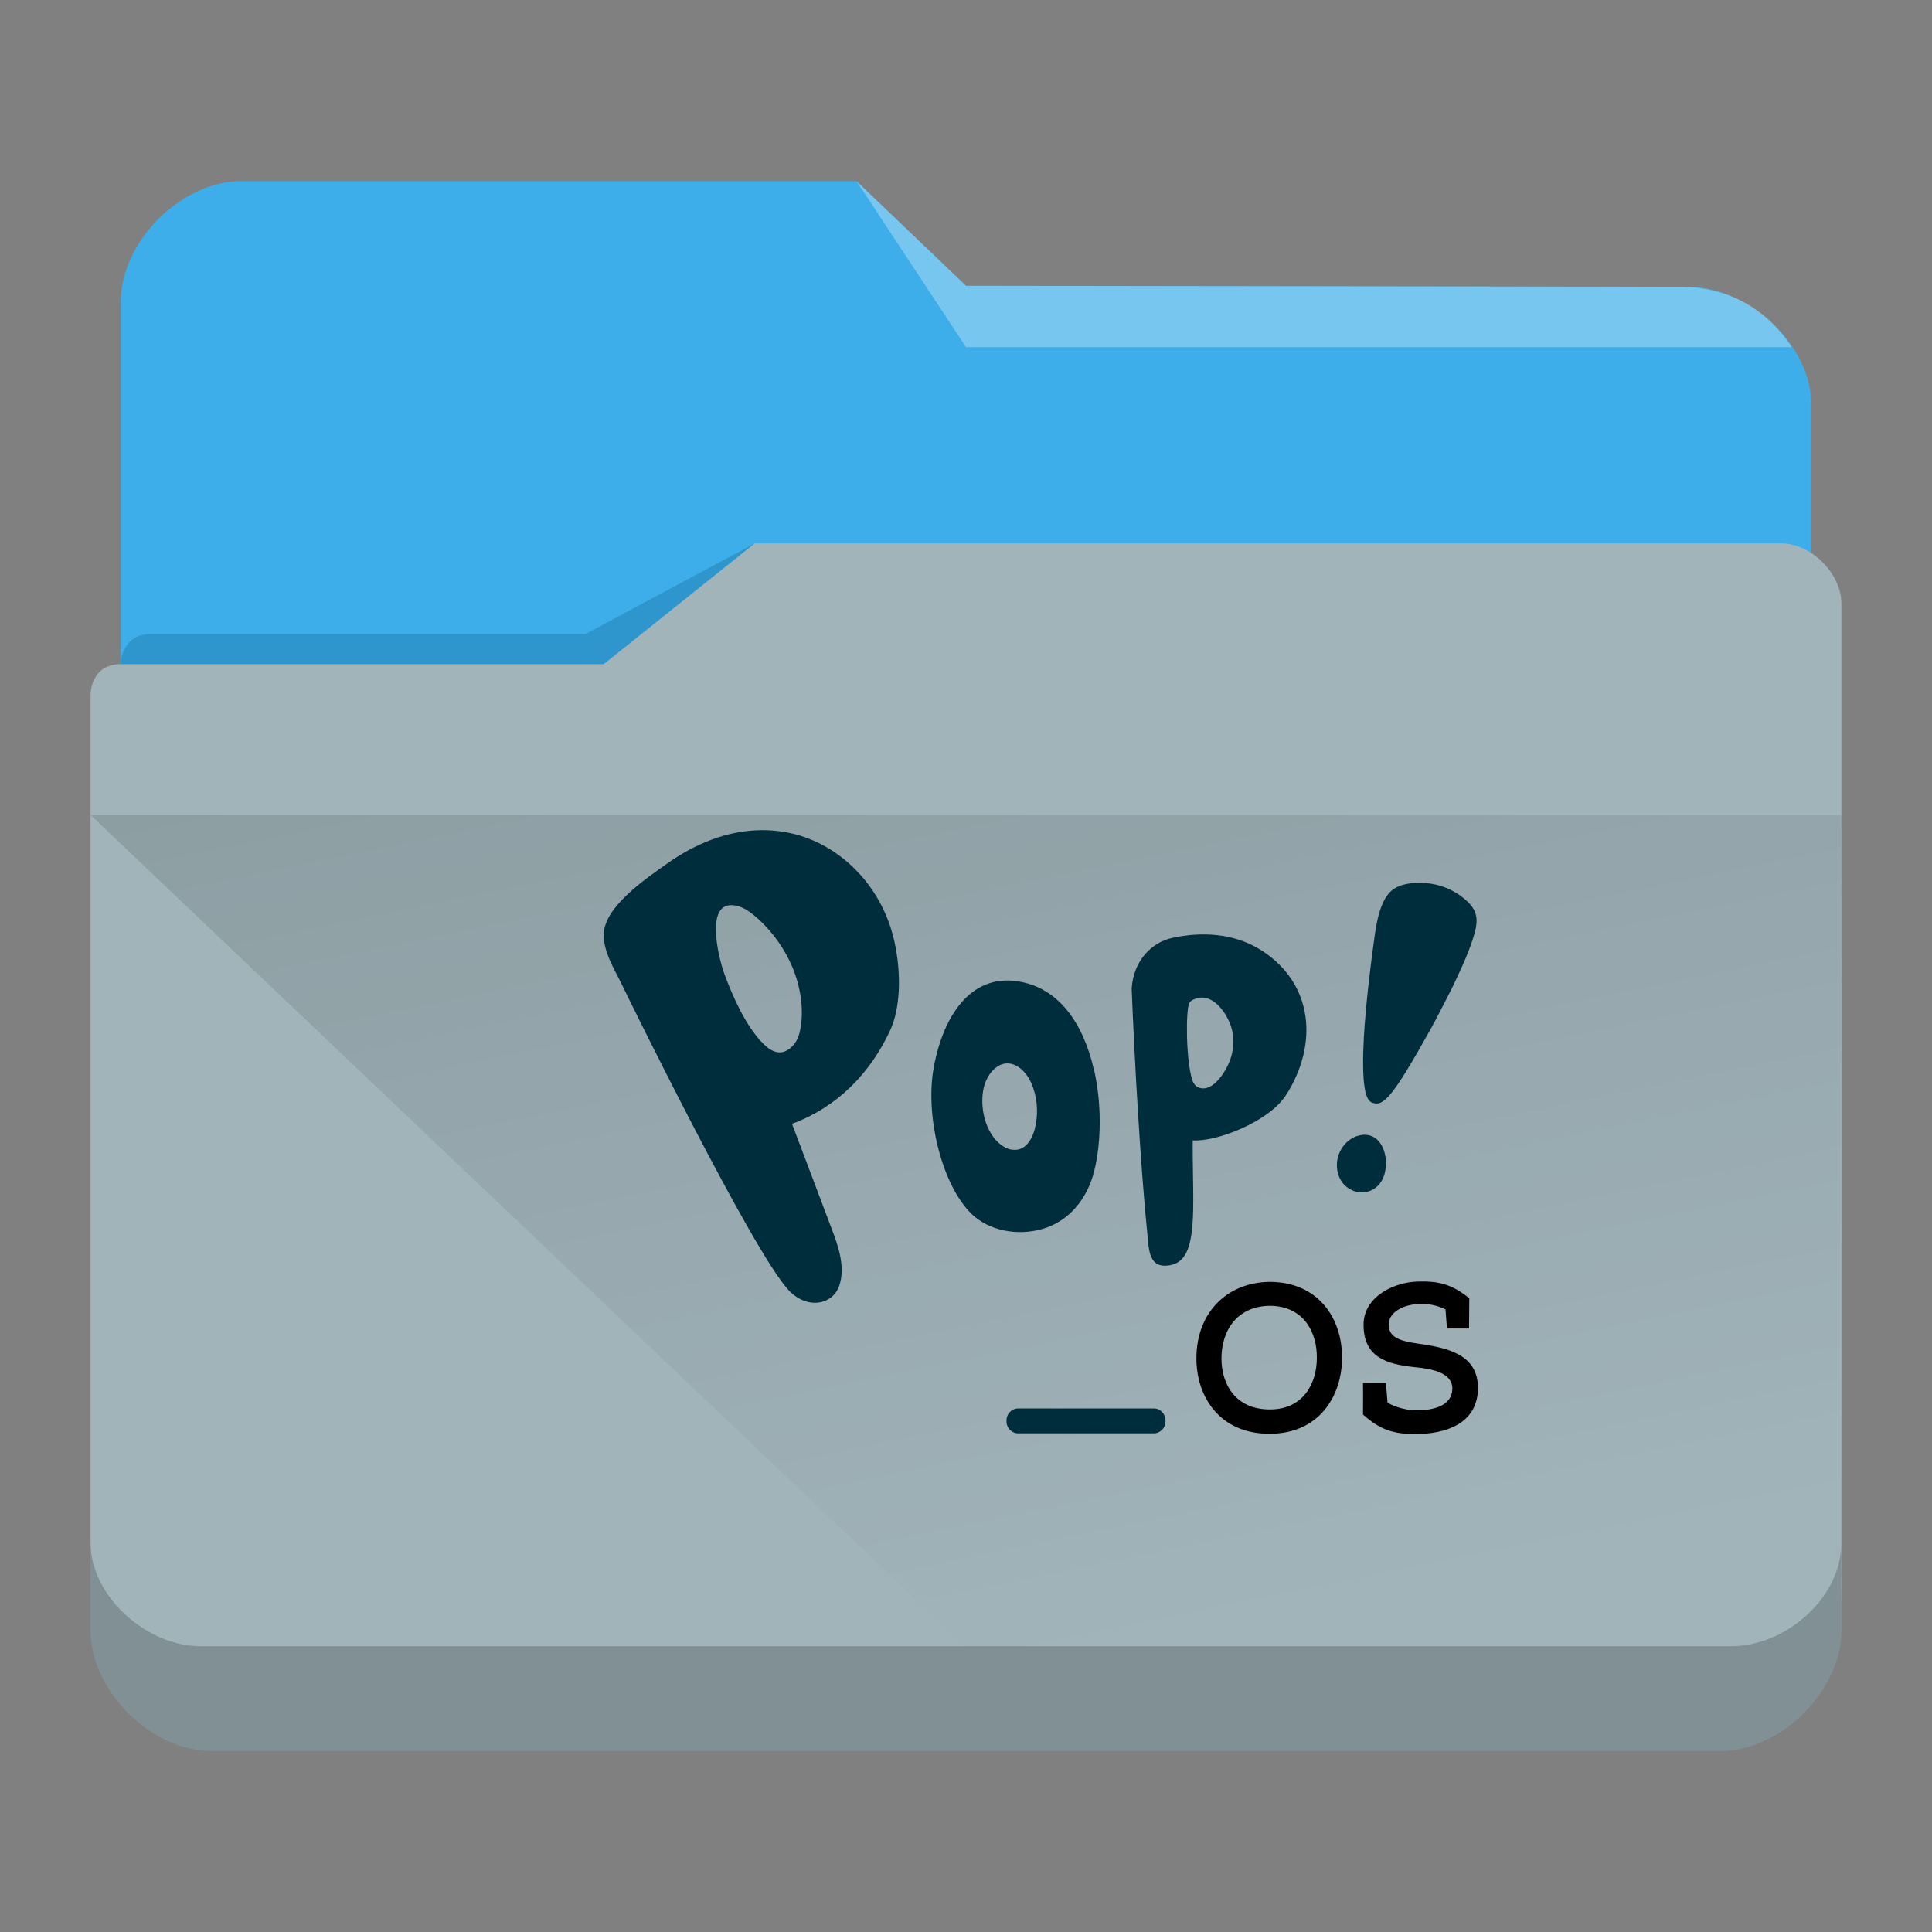 <?xml version="1.0" encoding="UTF-8" standalone="no"?>
<svg
   viewBox="0 0 32 32"
   version="1.1"
   id="svg12"
   sodipodi:docname="folder-Pop_OS.svg"
   inkscape:version="1.2.1 (9c6d41e410, 2022-07-14)"
   xmlns:inkscape="http://www.inkscape.org/namespaces/inkscape"
   xmlns:sodipodi="http://sodipodi.sourceforge.net/DTD/sodipodi-0.dtd"
   xmlns:xlink="http://www.w3.org/1999/xlink"
   xmlns="http://www.w3.org/2000/svg"
   xmlns:svg="http://www.w3.org/2000/svg"
   xmlns:rdf="http://www.w3.org/1999/02/22-rdf-syntax-ns#"
   xmlns:cc="http://creativecommons.org/ns#"
   xmlns:dc="http://purl.org/dc/elements/1.1/">
  <rect x="0" y="0" width="32" height="32" fill="#808080" stroke="none"/>
  <sodipodi:namedview
     pagecolor="#ffffff"
     bordercolor="#666666"
     borderopacity="1"
     objecttolerance="10"
     gridtolerance="10"
     guidetolerance="10"
     inkscape:pageopacity="0"
     inkscape:pageshadow="2"
     inkscape:window-width="1920"
     inkscape:window-height="1000"
     id="namedview14"
     showgrid="false"
     inkscape:zoom="7.375"
     inkscape:cx="16"
     inkscape:cy="16.338983"
     inkscape:window-x="0"
     inkscape:window-y="0"
     inkscape:window-maximized="1"
     inkscape:current-layer="svg12"
     inkscape:document-rotation="0"
     inkscape:showpageshadow="2"
     inkscape:pagecheckerboard="0"
     inkscape:deskcolor="#d1d1d1" />
  <defs
     id="defs3051">
    <style
       type="text/css"
       id="current-color-scheme">.ColorScheme-Text { color:#31363b; }
.ColorScheme-Background { color:#eff0f1; }
.ColorScheme-Highlight { color:#3daee9; }
.ColorScheme-ViewText { color:#31363b; }
.ColorScheme-ViewBackground { color:#fcfcfc; }
.ColorScheme-ViewHover { color:#93cee9; }
.ColorScheme-ViewFocus { color:#3daee9; }
.ColorScheme-ButtonText { color:#31363b; }
.ColorScheme-ButtonBackground { color:#eff0f1; }
.ColorScheme-ButtonHover { color:#93cee9; }
.ColorScheme-ButtonFocus { color:#3daee9; }
</style>
    <linearGradient
       inkscape:collect="always"
       xlink:href="#linearGradient4393"
       id="linearGradient668"
       gradientUnits="userSpaceOnUse"
       gradientTransform="matrix(1.81,0,0,1.734,1.5,-1795.311)"
       x1="5"
       y1="1037.362"
       x2="8"
       y2="1051.362" />
    <linearGradient
       inkscape:collect="always"
       id="linearGradient4393">
      <stop
         style="stop-color:#000000;stop-opacity:1;"
         offset="0"
         id="stop4395" />
      <stop
         style="stop-color:#000000;stop-opacity:0;"
         offset="1"
         id="stop4397" />
    </linearGradient>
  </defs>
  <path
     inkscape:connector-curvature="0"
     style="fill:currentColor;fill-opacity:1;stroke-width:1.771"
     id="rect4180-6-7"
     d="M 2,16 H 30 l 2.05e-4,-9.3 c 0,-1 -1.05,-1.95 -2.05,-1.95 L 16,4.733 14.187,3 H 4 c -1,0 -2,1 -2,2 z"
     sodipodi:nodetypes="ccccccccc"
     class="ColorScheme-Highlight" />
  <path
     inkscape:connector-curvature="0"
     style="fill:#a1b4ba;fill-opacity:1;stroke-width:1.771"
     d="m 1.5,11.5 c 0,-5.631 0,1.477 0,1.965 v 13.535 c 0,1 1,2 2,2 H 28.5 c 1,0 2,-1 2,-2 V 10 c 0,-0.5 -0.5,-1 -1,-1 H 12.5 l -2.5,2 H 2 c -0.5,0 -0.5,0.5 -0.5,0.5 z"
     id="rect4113-2-5"
     sodipodi:nodetypes="cccscccccccc" />
  <path
     inkscape:connector-curvature="0"
     style="opacity:0.3;fill:#0f608a;fill-opacity:1;fill-rule:evenodd;stroke-width:0.886"
     id="path4224-9-3"
     d="m 2,11 v 0 h 1 7 L 12.5,9 v 0 l -2.8,1.5 h -7.191 c -0.509,0 -0.509,0.5 -0.509,0.5 z"
     sodipodi:nodetypes="ccccccccc" />
  <path
     inkscape:connector-curvature="0"
     style="color:#31363b;opacity:0.3;fill:#ffffff;fill-opacity:1;fill-rule:evenodd;stroke-width:1.771"
     id="path4196-3-5"
     d="m 14.187,3 1.813,2.75 h 13.675 c -0.165,-0.25 -0.675,-1 -1.875,-1 L 16,4.734 Z"
     sodipodi:nodetypes="cccccc"
     class="ColorScheme-Text" />
  <path
     style="color:#000000;clip-rule:nonzero;display:inline;overflow:visible;visibility:visible;opacity:0.2;isolation:auto;mix-blend-mode:normal;color-interpolation:sRGB;color-interpolation-filters:linearRGB;solid-color:#000000;solid-opacity:1;fill:#000000;fill-opacity:1;fill-rule:nonzero;stroke:none;stroke-width:1.771;stroke-linecap:butt;stroke-linejoin:miter;stroke-miterlimit:4;stroke-dasharray:none;stroke-dashoffset:0;stroke-opacity:1;marker:none;color-rendering:auto;image-rendering:auto;shape-rendering:auto;text-rendering:auto;enable-background:accumulate"
     d="m 1.5,25.556 v 1.444 c 0,1 1,2 2,2 H 28.5 c 1,0 2,-1 2,-2 l -0.004,-1.413 c -0.012,0.894 -0.941,1.697 -1.849,1.679 H 3.321 c -0.902,0 -1.821,-0.834 -1.821,-1.71 z"
     id="path9304-6"
     inkscape:connector-curvature="0"
     sodipodi:nodetypes="cssccccscc" />
  <path
     style="opacity:0.181;fill:url(#linearGradient668);fill-opacity:1;fill-rule:evenodd;stroke:none;stroke-width:1.771px;stroke-linecap:butt;stroke-linejoin:miter;stroke-opacity:1"
     d="M 1.5,13.5 15.982,27.27 h 14.482 l 0.036,-13.77 z"
     id="path4152-2"
     inkscape:connector-curvature="0"
     sodipodi:nodetypes="ccccc" />
  <path
     style="fill:#002d3c;fill-opacity:1;stroke-width:0.014"
     id="path2-3-2"
     d="m 22.94,19.416 c -0.026,0.113 -0.084,0.213 -0.182,0.275 -0.154,0.098 -0.341,0.07 -0.474,-0.05 -0.124,-0.111 -0.166,-0.3 -0.127,-0.462 0.041,-0.17 0.169,-0.32 0.334,-0.367 0.367,-0.104 0.52,0.304 0.448,0.604 z m -0.225,-1.159 c -0.228,-0.093 -0.149,-1.313 0.059,-2.794 0.059,-0.414 0.159,-0.609 0.272,-0.709 0.162,-0.141 0.457,-0.147 0.657,-0.117 0.229,0.034 0.448,0.143 0.615,0.307 0.147,0.146 0.163,0.294 0.113,0.487 -0.083,0.307 -0.224,0.601 -0.359,0.888 -0.032,0.07 -0.313,0.614 -0.351,0.681 -0.678,1.219 -0.813,1.337 -1.006,1.259 z" />
  <path
     style="fill:#002d3c;fill-opacity:1;stroke-width:0.014"
     id="path4-3-3"
     d="m 18.119,17.708 c 0.134,0.585 0.12,1.227 0.004,1.69 -0.108,0.437 -0.4,0.828 -0.863,0.959 -0.406,0.116 -0.88,0.031 -1.171,-0.254 -0.478,-0.468 -0.757,-1.567 -0.633,-2.365 0.101,-0.641 0.439,-1.461 1.18,-1.497 0.047,-0.003 0.095,-0.001 0.142,0.003 0.756,0.07 1.168,0.721 1.338,1.464 z m -1.366,1.332 c 0.042,0.007 0.084,0.007 0.126,-0.004 0.141,-0.041 0.222,-0.191 0.26,-0.337 0.057,-0.221 0.049,-0.46 -0.025,-0.676 -0.038,-0.11 -0.094,-0.217 -0.179,-0.297 -0.3,-0.281 -0.601,0.011 -0.652,0.344 -0.041,0.26 0.018,0.561 0.177,0.771 0.074,0.097 0.18,0.181 0.293,0.201 z" />
  <path
     style="fill:#002d3c;fill-opacity:1;stroke-width:0.014"
     id="path6-6-7"
     d="m 19.755,18.948 c -0.002,1.08 0.105,1.907 -0.36,2.005 -0.377,0.078 -0.365,-0.26 -0.394,-0.544 -0.112,-1.1 -0.214,-2.929 -0.257,-4.035 0.031,-0.475 0.342,-0.766 0.666,-0.838 0.5,-0.11 1.034,-0.079 1.477,0.201 0.876,0.554 0.946,1.57 0.415,2.399 -0.291,0.452 -1.169,0.781 -1.546,0.752 z m 0.112,-2.422 c -0.054,0.009 -0.144,0.034 -0.169,0.088 -0.06,0.127 -0.056,0.933 0.049,1.272 0.017,0.056 0.054,0.108 0.109,0.128 0.198,0.074 0.377,-0.174 0.458,-0.324 0.113,-0.208 0.149,-0.454 0.078,-0.682 -0.067,-0.213 -0.275,-0.521 -0.525,-0.482 z" />
  <path
     style="fill:#002d3c;fill-opacity:1;stroke-width:0.014"
     id="path8-7-5"
     d="m 14.745,17.063 c -0.328,0.709 -0.873,1.273 -1.627,1.551 0.217,0.578 0.437,1.149 0.652,1.725 0.12,0.311 0.235,0.652 0.13,0.959 -0.109,0.314 -0.534,0.401 -0.842,0.067 -0.594,-0.645 -2.601,-4.733 -2.749,-5.039 -0.126,-0.264 -0.314,-0.547 -0.309,-0.852 0.01,-0.46 0.705,-0.925 1.039,-1.163 0.467,-0.333 1.006,-0.559 1.583,-0.561 0.45,0 0.834,0.126 1.175,0.348 0.522,0.343 0.886,0.889 1.02,1.507 0.117,0.544 0.092,1.1 -0.071,1.457 m -1.53,-0.776 c -0.117,-0.435 -0.383,-0.836 -0.717,-1.117 -0.073,-0.061 -0.151,-0.118 -0.242,-0.15 -0.626,-0.21 -0.355,0.859 -0.253,1.129 0.141,0.378 0.355,0.856 0.641,1.142 0.063,0.063 0.137,0.118 0.222,0.136 0.13,0.027 0.25,-0.066 0.316,-0.174 0.055,-0.09 0.075,-0.197 0.088,-0.301 0.024,-0.221 0.004,-0.447 -0.056,-0.664 z" />
  <path
     style="fill:#000000;fill-opacity:1;stroke-width:0.014"
     id="path10-5-9"
     d="m 22.229,22.495 c -0.004,0.627 -0.377,1.253 -1.203,1.253 -0.826,0 -1.21,-0.617 -1.21,-1.246 0,-0.785 0.535,-1.27 1.226,-1.27 0.802,0.007 1.193,0.615 1.186,1.263 z M 21.043,21.628 c -0.518,0 -0.809,0.368 -0.812,0.871 0,0.437 0.239,0.846 0.802,0.846 0.563,0 0.778,-0.444 0.778,-0.851 0.006,-0.422 -0.212,-0.856 -0.768,-0.866 z m 1.532,1.8 c 0,0.093 0.004,-0.441 0,-0.522 h 0.38 l 0.027,0.327 c 0.124,0.073 0.317,0.127 0.475,0.127 0.293,0 0.599,-0.076 0.599,-0.368 -0.01,-0.265 -0.351,-0.32 -0.626,-0.348 -0.468,-0.048 -0.845,-0.166 -0.845,-0.702 0,-0.478 0.529,-0.716 0.923,-0.716 0.317,-0.007 0.542,0.044 0.828,0.278 0,0.193 -0.004,0.307 -0.004,0.5 H 23.966 l -0.024,-0.317 c -0.148,-0.073 -0.3,-0.093 -0.418,-0.09 -0.253,0.003 -0.522,0.124 -0.522,0.341 0,0.213 0.175,0.271 0.485,0.317 0.506,0.069 0.993,0.186 0.993,0.736 -0.004,0.602 -0.556,0.761 -1.031,0.761 -0.362,0.002 -0.588,-0.067 -0.874,-0.323 z"
     inkscape:connector-curvature="0" />
  <path
     style="fill:#002d3c;fill-opacity:1;stroke-width:0.014"
     id="path12-2"
     d="m 19.304,23.543 c 0,0.11 -0.087,0.198 -0.194,0.198 h -2.245 c -0.108,0 -0.194,-0.088 -0.194,-0.198 v -0.017 c 0,-0.11 0.087,-0.198 0.194,-0.198 h 2.245 c 0.108,0 0.194,0.089 0.194,0.198 z"
     inkscape:connector-curvature="0" />
</svg>
